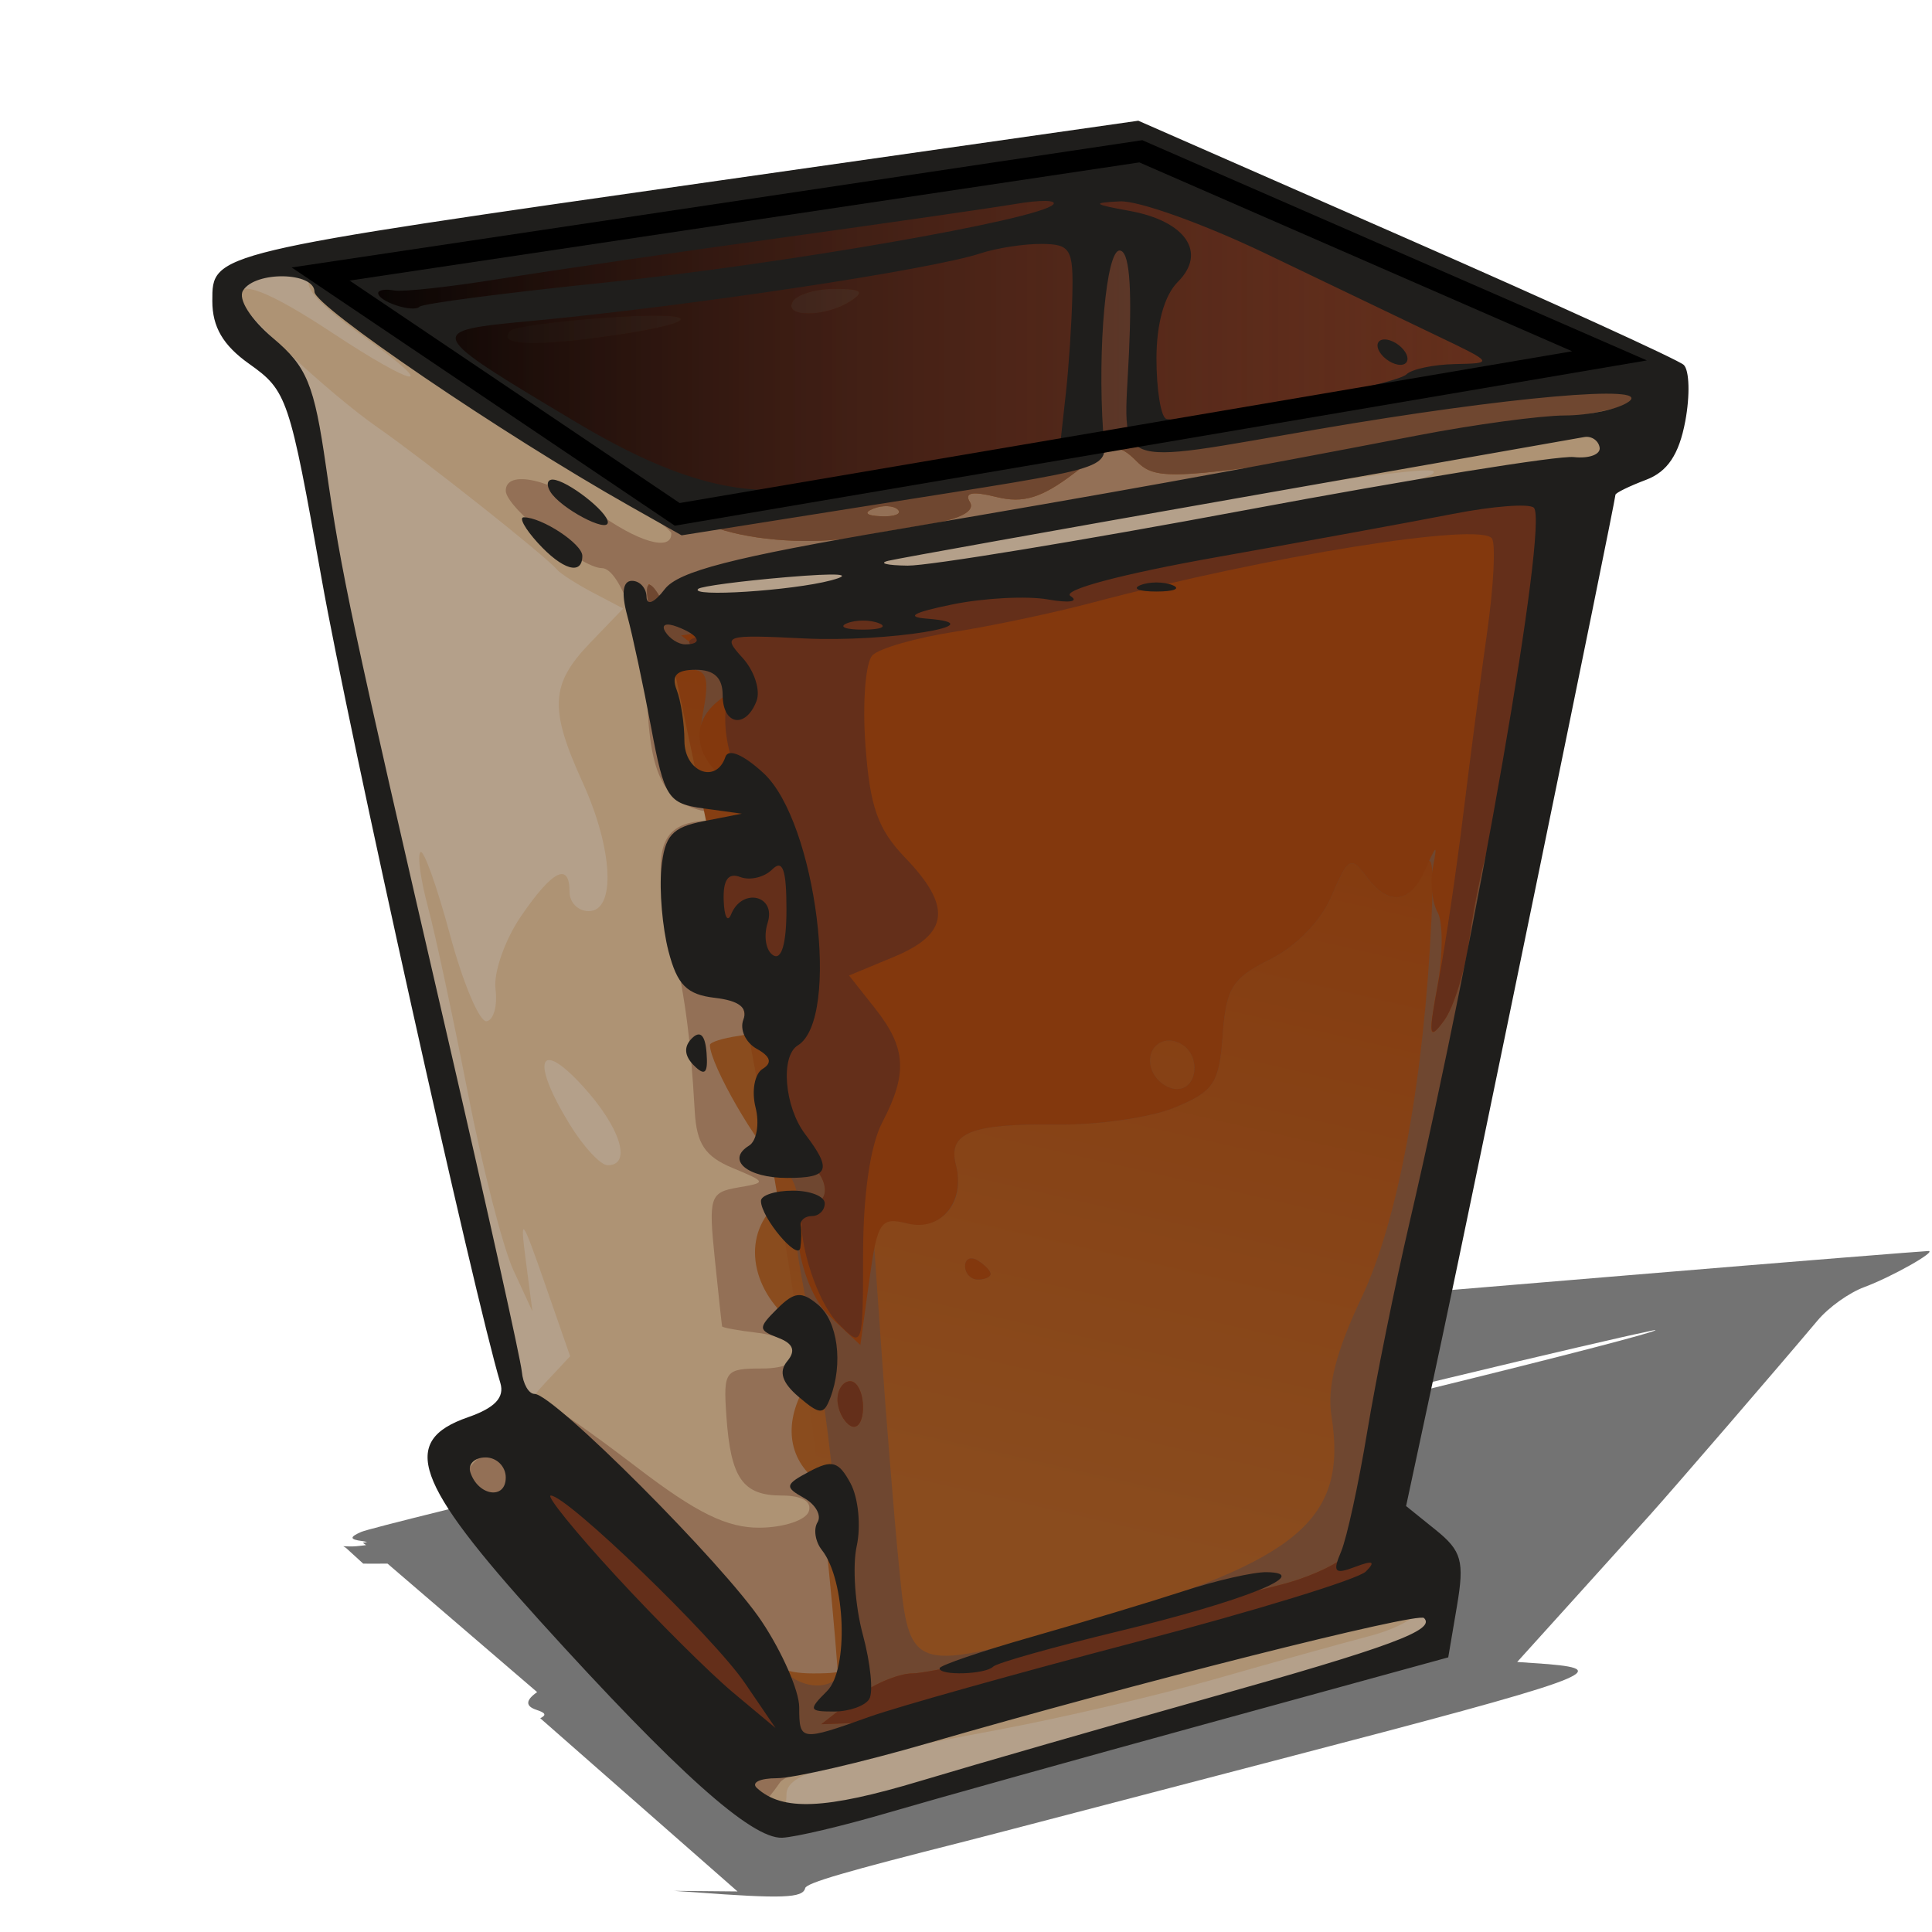<?xml version="1.0" encoding="UTF-8" standalone="no"?>
<!-- Created with Inkscape (http://www.inkscape.org/) -->
<svg
   xmlns:dc="http://purl.org/dc/elements/1.1/"
   xmlns:cc="http://creativecommons.org/ns#"
   xmlns:rdf="http://www.w3.org/1999/02/22-rdf-syntax-ns#"
   xmlns:svg="http://www.w3.org/2000/svg"
   xmlns="http://www.w3.org/2000/svg"
   xmlns:xlink="http://www.w3.org/1999/xlink"
   xmlns:sodipodi="http://sodipodi.sourceforge.net/DTD/sodipodi-0.dtd"
   xmlns:inkscape="http://www.inkscape.org/namespaces/inkscape"
   width="48"
   height="48"
   id="svg2"
   sodipodi:version="0.32"
   inkscape:version="0.46"
   version="1.0"
   sodipodi:docbase="/home/tim/pix/icons/Baroque/scalable/filesystems"
   sodipodi:docname="edit-delete.svg"
   inkscape:output_extension="org.inkscape.output.svg.inkscape">
  <defs
     id="defs4">
    <inkscape:perspective
       sodipodi:type="inkscape:persp3d"
       inkscape:vp_x="0 : 45 : 1"
       inkscape:vp_y="0 : 1000 : 0"
       inkscape:vp_z="90 : 45 : 1"
       inkscape:persp3d-origin="45 : 30 : 1"
       id="perspective32" />
    <linearGradient
       id="linearGradient3166">
      <stop
         style="stop-color:#83380d;stop-opacity:1;"
         offset="0"
         id="stop3168" />
      <stop
         style="stop-color:#8a4c1e;stop-opacity:1;"
         offset="1"
         id="stop3170" />
    </linearGradient>
    <linearGradient
       id="linearGradient3293">
      <stop
         style="stop-color:#633029;stop-opacity:0;"
         offset="0"
         id="stop3295" />
      <stop
         style="stop-color:#000000;stop-opacity:1;"
         offset="1"
         id="stop3297" />
    </linearGradient>
    <linearGradient
       inkscape:collect="always"
       xlink:href="#linearGradient3293"
       id="linearGradient3299"
       x1="13.511"
       y1="13.892"
       x2="74.59"
       y2="13.892"
       gradientUnits="userSpaceOnUse" />
    <filter
       inkscape:collect="always"
       id="filter3364">
      <feGaussianBlur
         inkscape:collect="always"
         stdDeviation="0.779"
         id="feGaussianBlur3366" />
    </filter>
    <linearGradient
       inkscape:collect="always"
       xlink:href="#linearGradient3166"
       id="linearGradient3172"
       x1="33.245"
       y1="29.658"
       x2="42.269"
       y2="69.365"
       gradientUnits="userSpaceOnUse"
       spreadMethod="pad" />
    <linearGradient
       inkscape:collect="always"
       xlink:href="#linearGradient3166"
       id="linearGradient2433"
       gradientUnits="userSpaceOnUse"
       spreadMethod="pad"
       x1="33.245"
       y1="29.658"
       x2="42.269"
       y2="69.365" />
    <linearGradient
       inkscape:collect="always"
       xlink:href="#linearGradient3293"
       id="linearGradient2435"
       gradientUnits="userSpaceOnUse"
       x1="13.511"
       y1="13.892"
       x2="74.59"
       y2="13.892" />
  </defs>
  <sodipodi:namedview
     id="base"
     pagecolor="#ffffff"
     bordercolor="#666666"
     borderopacity="1.0"
     gridtolerance="10000"
     guidetolerance="10"
     objecttolerance="10"
     inkscape:pageopacity="0.0"
     inkscape:pageshadow="2"
     inkscape:zoom="8.4222222"
     inkscape:cx="40.032855"
     inkscape:cy="20.831773"
     inkscape:document-units="px"
     inkscape:current-layer="layer3"
     width="90px"
     height="90px"
     inkscape:window-width="867"
     inkscape:window-height="686"
     inkscape:window-x="164"
     inkscape:window-y="146"
     showgrid="true">
    <inkscape:grid
       type="xygrid"
       id="grid2429"
       visible="true"
       enabled="true" />
    <inkscape:grid
       type="axonomgrid"
       id="grid2431"
       units="mm"
       visible="true"
       enabled="true" />
  </sodipodi:namedview>
  <g
     inkscape:label="Layer 1"
     inkscape:groupmode="layer"
     id="layer1"
     style="display:inline"
     transform="translate(0.698,-4.279)" />
  <g
     inkscape:groupmode="layer"
     id="layer2"
     inkscape:label="colours"
     style="display:inline"
     transform="translate(0.698,-4.279)" />
  <g
     inkscape:groupmode="layer"
     id="layer4"
     inkscape:label="empty"
     style="display:inline"
     transform="translate(0.698,-4.279)" />
  <g
     inkscape:groupmode="layer"
     id="layer3"
     inkscape:label="trace"
     style="display:inline"
     transform="translate(0.698,-4.279)">
    <g
       id="g2415"
       transform="matrix(-0.533,0,0,0.535,46.884,4.989)">
      <path
         transform="matrix(0.999,4.7993646e-2,0.309,0.923,-25.524,3.835)"
         id="path3354"
         d="M 7.312,56.969 C 6.883,56.998 8.651,58.209 9.781,58.656 C 10.423,58.911 11.152,59.603 11.469,60.25 C 12.578,62.512 15.629,68.475 16.344,69.781 C 16.744,70.513 17.796,72.42 18.688,74.031 L 20.312,76.969 L 18.812,77.156 C 15.605,77.606 16.614,77.991 29.969,81.344 C 36.415,82.962 42.578,84.521 43.656,84.781 C 48.806,86.023 50.525,86.512 50.5,86.781 C 50.453,87.284 51.438,87.266 55.656,86.719 C 56.053,86.667 56.311,86.643 56.688,86.594 L 53.656,86.781 L 65.75,77.438 C 65.489,77.285 65.59,77.173 66.062,77 C 66.651,76.784 66.737,76.481 66.312,76.094 L 75.438,69.156 C 75.818,69.13 76.199,69.127 76.594,69.094 L 77.656,68.25 L 77.812,68.156 C 77.63,68.167 77.428,68.202 77.188,68.188 C 76.997,68.176 76.864,68.169 76.75,68.156 L 76.938,68.031 L 76.75,68 C 76.829,67.982 76.884,67.958 77,67.938 C 77.622,67.825 77.665,67.702 77.188,67.469 C 76.577,67.17 57.023,62.771 41.031,59.344 L 34.812,58 L 21.188,57.469 C 13.682,57.177 7.435,56.96 7.312,56.969 z M 19,60.344 C 19,60.337 19.029,60.343 19.062,60.344 C 19.14,60.346 19.302,60.394 19.562,60.438 C 20.105,60.528 23.925,61.343 28.062,62.281 C 45.579,66.252 51.458,67.586 54.406,68.219 C 56.124,68.587 57.375,68.935 57.156,69 C 56.51,69.192 56.592,69.217 29.031,62.844 C 22.788,61.4 19.003,60.444 19,60.344 z"
         style="fill:#171717;fill-opacity:0.6;display:inline;filter:url(#filter3364)" />
      <path
         style="fill:#b4a08a;display:inline"
         d="M 47.558,82.295 C 45.595,81.713 39.306,79.968 33.582,78.418 C 27.857,76.867 22.839,75.344 22.43,75.034 C 21.281,74.161 21.551,71.589 22.946,70.115 C 24.345,68.638 24.283,67.956 21.736,56.803 C 20.042,49.384 15.89,28.803 15.392,25.358 C 15.087,23.239 14.502,21.984 13.306,20.875 C 11.329,19.043 10.567,16.668 11.687,15.827 C 12.117,15.504 14.208,14.499 16.335,13.594 C 18.461,12.688 23.796,10.344 28.192,8.385 L 36.183,4.822 L 41.87,5.549 C 58.262,7.647 78.458,10.967 78.885,11.634 C 79.601,12.752 79.528,12.919 77.377,15.117 C 75.637,16.894 75.247,17.881 74.368,22.73 C 73.273,28.774 70.287,42.667 67.464,54.85 C 65.316,64.12 65.305,64.464 67.14,64.921 C 68.966,65.376 69.5,66.707 68.451,68.193 C 68.003,68.827 64.636,72.522 60.968,76.405 C 53.544,84.263 53.807,84.148 47.558,82.295 z"
         id="path2301" />
      <path
         style="fill:#ae9374;display:inline"
         d="M 52.613,82.011 C 52.613,81.051 50.825,80.505 42.8,79.013 C 39.856,78.466 35.306,77.408 32.689,76.661 C 30.073,75.915 26.81,75.01 25.44,74.651 C 22.31,73.83 21.462,71.988 23.509,70.455 C 24.813,69.48 24.848,69.259 24.258,65.681 C 23.917,63.617 22.38,56.221 20.842,49.245 C 19.304,42.268 17.408,33.161 16.628,29.006 C 15.404,22.482 14.963,21.171 13.394,19.398 C 11.244,16.97 11.156,16.418 12.831,15.891 C 13.521,15.674 19.075,13.233 25.172,10.467 L 36.258,5.437 L 54.397,7.971 C 64.373,9.364 73.154,10.725 73.91,10.994 C 75.568,11.586 75.242,12.21 72.09,14.475 C 68.729,16.891 69.963,16.644 73.765,14.141 C 76.736,12.185 78.186,11.627 78.186,12.441 C 78.186,12.999 73.979,16.921 71.644,18.541 C 69.479,20.042 63.836,24.498 63.318,25.115 C 63.154,25.31 62.391,25.798 61.622,26.2 L 60.223,26.931 L 61.771,28.533 C 63.616,30.444 63.677,31.589 62.115,35.002 C 60.691,38.115 60.555,40.985 61.831,40.985 C 62.322,40.985 62.723,40.587 62.723,40.1 C 62.723,38.683 63.513,39.074 64.986,41.22 C 65.74,42.319 66.275,43.844 66.175,44.609 C 66.076,45.374 66.262,46.044 66.589,46.098 C 66.916,46.151 67.684,44.347 68.295,42.087 C 68.906,39.828 69.527,38.099 69.674,38.245 C 69.822,38.391 69.665,39.532 69.327,40.78 C 68.989,42.029 68.153,45.909 67.469,49.403 C 66.785,52.897 65.827,56.613 65.34,57.662 L 64.454,59.569 L 64.763,57.21 C 65.041,55.085 64.954,55.189 63.884,58.252 L 62.696,61.655 L 63.899,62.936 C 64.561,63.64 65.102,64.427 65.102,64.684 C 65.102,64.941 65.771,65.318 66.589,65.522 C 69.407,66.224 68.635,67.348 57.409,78.891 C 53.436,82.976 52.613,83.512 52.613,82.011 z M 62.729,50.867 C 64.54,47.922 64.168,46.863 62.111,49.107 C 60.353,51.023 59.796,52.785 60.948,52.785 C 61.279,52.785 62.081,51.922 62.729,50.867 z M 57.37,26.278 C 57.37,25.977 55.832,25.561 53.951,25.352 C 52.07,25.144 46.918,24.341 42.502,23.568 C 29.938,21.366 22.73,20.285 22.454,20.559 C 22.18,20.83 24.867,21.426 33.284,22.961 C 55.375,26.988 57.37,27.262 57.37,26.278 z"
         id="path2299" />
      <path
         style="fill:#937056;display:inline"
         d="M 52.907,81.438 C 52.406,80.723 44.266,78.411 27.337,74.177 C 22.347,72.929 21.877,72.443 23.766,70.486 L 25.297,68.902 L 21.488,51.256 C 17.168,31.238 15.005,20.278 15.315,19.971 C 15.432,19.855 18.719,20.414 22.621,21.212 C 32.852,23.304 53.548,26.826 55.61,26.826 C 56.778,26.826 57.37,26.528 57.37,25.941 C 57.37,25.356 56.781,25.056 55.635,25.056 C 54.681,25.056 45.274,23.605 34.73,21.831 C 24.186,20.058 15.338,18.743 15.067,18.909 C 14.297,19.381 12.172,18.032 12.172,17.071 C 12.172,16.595 12.455,16.206 12.801,16.206 C 13.148,16.206 15.623,15.173 18.303,13.911 C 33.875,6.572 34.882,6.177 37.973,6.181 C 41.238,6.185 73.159,10.662 74.119,11.251 C 75.1,11.852 73.18,13.41 65.432,18.299 C 61.342,20.88 57.989,23.19 57.981,23.434 C 57.95,24.313 59.56,23.845 61.534,22.401 C 63.544,20.93 65.697,20.445 65.697,21.464 C 65.697,22.24 62.186,25.056 61.218,25.056 C 60.337,25.056 59.2,28.378 59.099,31.251 C 58.979,34.646 58.301,35.948 56.452,36.342 L 54.694,36.716 L 56.348,36.786 C 58.503,36.877 58.921,38.106 58.055,41.813 C 57.351,44.832 57.092,46.706 56.887,50.292 C 56.801,51.789 56.407,52.377 55.14,52.905 C 53.53,53.575 53.526,53.589 54.888,53.822 C 56.177,54.042 56.249,54.266 55.955,57.109 C 55.782,58.787 55.628,60.208 55.613,60.268 C 55.598,60.327 54.871,60.46 53.997,60.563 C 51.688,60.834 51.475,62.224 53.743,62.224 C 55.482,62.224 55.56,62.328 55.413,64.437 C 55.212,67.326 54.652,68.124 52.825,68.124 C 51.889,68.124 51.417,68.401 51.572,68.861 C 51.708,69.267 52.734,69.607 53.852,69.617 C 55.381,69.63 56.799,68.937 59.584,66.814 C 61.619,65.263 63.436,63.994 63.622,63.994 C 64.233,63.994 67.481,66.565 67.481,67.049 C 67.481,67.814 54.294,82.283 53.597,82.283 C 53.543,82.283 53.232,81.903 52.907,81.438 z"
         id="path2297" />
      <path
         style="fill:#8a4c1e;display:inline"
         d="M 47.855,79.052 C 45.075,78.306 38.652,76.586 33.582,75.229 C 28.512,73.872 24.113,72.518 23.806,72.22 C 23.462,71.886 23.756,71.144 24.575,70.279 C 26.09,68.68 26.336,70.44 21.75,50.096 C 18.499,35.678 15.587,20.881 15.932,20.539 C 16.087,20.385 17.245,20.531 18.505,20.864 C 19.764,21.198 23.204,21.894 26.147,22.413 C 58.155,28.051 57.545,27.976 58.571,26.383 C 59.132,25.514 59.175,25.583 58.844,26.826 C 58.628,27.637 58.309,29.828 58.136,31.695 C 57.841,34.886 57.713,35.117 56.001,35.557 C 53.623,36.168 53.28,37.309 55.402,37.55 C 56.912,37.722 57.091,37.986 57.258,40.291 C 57.463,43.112 56.756,44.361 54.8,44.637 C 53.095,44.878 53.128,46.537 54.843,46.779 C 55.579,46.882 56.181,47.072 56.181,47.201 C 56.181,48.109 53.889,52.055 52.967,52.735 C 51.853,53.556 51.853,53.585 52.972,54.505 C 54.681,55.908 54.375,58.482 52.305,60.12 C 50.963,61.181 50.715,61.679 51.219,62.302 C 52.595,64.002 52.75,65.816 51.626,67.052 C 50.919,67.828 50.511,69.226 50.475,70.992 C 50.444,72.497 50.212,74.326 49.96,75.056 C 49.547,76.248 49.691,76.384 51.369,76.384 C 52.773,76.384 53.366,76.045 53.759,75.02 C 54.421,73.293 63.261,65.058 64.145,65.346 C 64.508,65.463 64.886,66.37 64.985,67.36 C 65.136,68.861 64.504,69.904 61.174,73.646 C 58.979,76.114 56.714,78.281 56.142,78.461 C 55.57,78.641 54.951,79.177 54.768,79.651 C 54.349,80.733 54.023,80.705 47.855,79.052 z M 49.044,23.552 C 48.554,23.449 47.141,23.201 45.906,23.001 C 44.492,22.772 43.808,22.397 44.061,21.99 C 44.337,21.548 43.948,21.473 42.83,21.751 C 41.582,22.061 40.727,21.803 39.214,20.658 C 37.385,19.274 37.158,19.232 36.266,20.117 C 35.374,21.002 34.489,20.95 24.777,19.452 C 13.297,17.681 11.691,17.313 13.823,16.944 C 14.569,16.815 15.828,16.066 16.621,15.278 C 17.415,14.491 18.367,13.846 18.736,13.846 C 19.106,13.846 22.839,12.255 27.031,10.31 C 31.224,8.366 35.639,6.649 36.843,6.496 C 38.046,6.344 43.492,6.885 48.944,7.699 C 54.396,8.513 61.667,9.564 65.102,10.035 C 68.536,10.505 71.992,11.04 72.781,11.224 C 74.188,11.551 74.194,11.578 73.079,12.606 C 70.999,14.523 57.497,22.742 55.489,23.314 C 53.596,23.852 50.943,23.95 49.044,23.552 z M 48.561,22.293 C 48.132,22.123 47.619,22.144 47.421,22.34 C 47.224,22.536 47.575,22.675 48.202,22.649 C 48.895,22.621 49.036,22.481 48.561,22.293 z"
         id="path2295" />
      <path
         sodipodi:nodetypes="ccccc"
         id="path3156"
         d="M 15.198,20.185 L 58.417,27.071 C 54.787,44.011 51.254,60.95 50.106,77.889 L 25.409,70.528 L 15.198,20.185 z"
         style="fill:url(#linearGradient2433);fill-opacity:1;fill-rule:evenodd;stroke:none;stroke-width:1px;stroke-linecap:butt;stroke-linejoin:miter;stroke-opacity:1;display:inline" />
      <path
         style="fill:#6f4730;display:inline"
         d="M 47.855,79.052 C 45.075,78.306 38.652,76.586 33.582,75.229 C 28.512,73.872 24.113,72.518 23.806,72.22 C 23.462,71.886 23.756,71.144 24.575,70.279 C 26.09,68.68 26.336,70.44 21.75,50.096 C 18.499,35.678 15.587,20.881 15.932,20.539 C 16.087,20.385 17.245,20.531 18.505,20.864 C 19.764,21.198 23.204,21.894 26.147,22.413 C 58.162,28.052 57.575,27.98 58.512,26.383 C 59.29,25.059 59.33,26.29 58.575,28.262 C 58.256,29.095 57.574,29.776 57.061,29.776 C 56.329,29.776 56.206,30.191 56.491,31.701 C 56.789,33.274 56.576,33.886 55.329,35.048 C 53.388,36.857 53.408,37.322 55.438,37.554 C 56.906,37.721 57.092,38.001 57.258,40.291 C 57.463,43.112 56.756,44.361 54.8,44.637 C 53.642,44.801 53.49,45.218 53.365,48.584 C 53.288,50.654 52.931,52.7 52.57,53.13 C 52.21,53.561 52.043,54.124 52.199,54.381 C 52.354,54.639 52.238,56.177 51.939,57.799 C 51.64,59.422 51.278,61.413 51.133,62.224 C 50.268,67.069 49.647,76.037 50.141,76.528 C 51.098,77.476 52.864,76.74 53.679,75.054 C 54.107,74.168 55.043,73.132 55.759,72.752 C 56.476,72.372 58.641,70.518 60.57,68.633 C 62.5,66.749 64.309,65.348 64.59,65.52 C 64.872,65.693 65.102,66.598 65.102,67.533 C 65.102,68.789 64.07,70.392 61.142,73.683 C 58.964,76.13 56.714,78.281 56.142,78.461 C 55.57,78.641 54.951,79.177 54.768,79.651 C 54.349,80.733 54.023,80.705 47.855,79.052 z M 47.371,71.369 C 47.595,69.097 47.969,64.503 48.201,61.159 L 48.624,55.079 L 47.107,55.456 C 45.411,55.879 44.24,54.563 44.713,52.767 C 45.104,51.284 44.001,50.843 40.038,50.899 C 38.114,50.926 35.622,50.568 34.501,50.103 C 32.686,49.351 32.441,48.98 32.278,46.744 C 32.118,44.549 31.837,44.102 30.059,43.222 C 28.844,42.621 27.689,41.431 27.194,40.272 C 26.438,38.501 26.298,38.421 25.596,39.363 C 24.548,40.77 23.538,40.659 22.906,39.068 C 22.53,38.12 22.426,38.753 22.543,41.28 C 22.892,48.816 24.097,55.336 25.805,58.932 C 27.003,61.454 27.419,63.086 27.208,64.429 C 26.454,69.211 28.702,71.125 38.384,73.943 C 46.892,76.42 46.871,76.426 47.371,71.369 z M 43.097,57.834 C 43.097,57.691 43.365,57.41 43.692,57.21 C 44.019,57.009 44.287,57.126 44.287,57.47 C 44.287,57.813 44.019,58.094 43.692,58.094 C 43.365,58.094 43.097,57.977 43.097,57.834 z M 35.573,48.379 C 35.955,47.393 35.069,46.633 34.176,47.18 C 33.287,47.725 33.459,49.245 34.41,49.245 C 34.866,49.245 35.389,48.855 35.573,48.379 z M 49.044,23.552 C 48.554,23.449 47.141,23.201 45.906,23.001 C 44.492,22.772 43.808,22.397 44.061,21.99 C 44.337,21.548 43.948,21.473 42.83,21.751 C 41.582,22.061 40.727,21.803 39.214,20.658 C 37.385,19.274 37.158,19.232 36.266,20.117 C 35.374,21.002 34.489,20.95 24.777,19.452 C 13.297,17.681 11.691,17.313 13.823,16.944 C 14.569,16.815 15.828,16.066 16.621,15.278 C 17.415,14.491 18.367,13.846 18.736,13.846 C 19.106,13.846 22.839,12.255 27.031,10.31 C 31.224,8.366 35.639,6.649 36.843,6.496 C 38.046,6.344 43.492,6.885 48.944,7.699 C 54.396,8.513 61.667,9.564 65.102,10.035 C 68.536,10.505 71.992,11.04 72.781,11.224 C 74.188,11.551 74.194,11.578 73.079,12.606 C 70.999,14.523 57.497,22.742 55.489,23.314 C 53.596,23.852 50.943,23.95 49.044,23.552 z M 48.561,22.293 C 48.132,22.123 47.619,22.144 47.421,22.34 C 47.224,22.536 47.575,22.675 48.202,22.649 C 48.895,22.621 49.036,22.481 48.561,22.293 z"
         id="path2293" />
      <path
         style="fill:#83380d;display:inline"
         d="M 52.843,78.006 C 53.377,77.276 54.048,76.148 54.335,75.499 C 55.081,73.808 63.299,66.273 63.956,66.676 C 65.286,67.492 64.173,69.343 59.452,74.171 C 56.222,77.473 53.947,79.334 53.138,79.334 C 51.935,79.334 51.92,79.268 52.843,78.006 z M 44.584,77.498 C 42.621,76.872 38.875,75.832 36.258,75.188 C 29.008,73.402 25.112,72.308 24.761,71.96 C 24.586,71.786 24.748,71.341 25.121,70.971 C 25.629,70.467 26.026,70.484 26.7,71.039 C 27.195,71.447 28.478,71.996 29.55,72.26 C 30.623,72.523 34.651,73.559 38.503,74.561 C 42.355,75.564 46.06,76.384 46.736,76.384 C 47.412,76.384 48.645,76.915 49.477,77.564 L 50.989,78.744 L 49.571,78.69 C 48.79,78.66 46.546,78.124 44.584,77.498 z M 49.044,64.029 C 49.044,63.361 49.312,62.814 49.639,62.814 C 49.966,62.814 50.234,63.197 50.234,63.664 C 50.234,64.132 49.966,64.679 49.639,64.879 C 49.312,65.08 49.044,64.697 49.044,64.029 z M 48.754,58.142 C 48.372,55.387 48.23,55.177 46.965,55.492 C 45.414,55.878 44.261,54.482 44.713,52.767 C 45.104,51.284 44.001,50.843 40.038,50.899 C 38.114,50.926 35.622,50.568 34.501,50.103 C 32.686,49.351 32.441,48.98 32.278,46.744 C 32.118,44.549 31.837,44.102 30.059,43.222 C 28.844,42.621 27.689,41.431 27.194,40.272 C 26.438,38.501 26.298,38.421 25.596,39.363 C 24.55,40.767 23.551,40.66 22.841,39.068 C 22.293,37.842 22.266,37.835 22.485,38.984 C 22.615,39.668 22.512,40.598 22.257,41.05 C 22.002,41.503 22.012,43.063 22.28,44.518 C 22.707,46.833 22.666,47.025 21.955,46.059 C 21.507,45.452 20.977,43.73 20.775,42.233 C 20.574,40.736 20.151,38.714 19.834,37.74 C 19.132,35.581 16.294,21.359 16.521,21.135 C 16.61,21.046 18.39,21.369 20.476,21.852 C 22.562,22.334 25.896,22.977 27.885,23.279 C 29.873,23.581 36.317,24.656 42.205,25.668 C 48.093,26.679 53.948,27.658 55.217,27.844 L 57.523,28.181 L 56.109,29.281 C 54.783,30.312 54.759,30.43 55.735,31.176 C 57.59,32.593 56.576,34.832 53.604,35.881 C 52.133,36.401 52.66,37.693 54.443,37.938 C 56.548,38.226 56.906,38.812 56.45,41.225 C 56.123,42.954 55.637,43.555 54.029,44.221 C 51.798,45.146 51.645,45.479 52.829,46.839 C 54,48.182 53.403,52.054 51.955,52.509 C 50.797,52.874 50.359,54.555 51.423,54.555 C 52.657,54.555 52.041,58.458 50.593,59.807 L 49.168,61.134 L 48.754,58.142 z M 35.573,48.379 C 35.955,47.393 35.069,46.633 34.176,47.18 C 33.287,47.725 33.459,49.245 34.41,49.245 C 34.866,49.245 35.389,48.855 35.573,48.379 z M 43.097,57.834 C 43.097,57.691 43.365,57.41 43.692,57.21 C 44.019,57.009 44.287,57.126 44.287,57.47 C 44.287,57.813 44.019,58.094 43.692,58.094 C 43.365,58.094 43.097,57.977 43.097,57.834 z M 48.45,21.2 C 46.323,20.795 43.647,20.431 42.502,20.391 C 39.16,20.274 38.868,19.818 38.648,14.375 C 38.457,9.63 38.39,9.422 37.056,9.422 C 35.69,9.422 35.667,9.517 35.878,14.289 C 35.996,16.966 35.934,19.156 35.74,19.156 C 34.64,19.156 17.291,16.171 17.06,15.942 C 16.472,15.36 33.433,7.836 36.462,7.336 C 38.924,6.929 41.874,7.143 49.546,8.284 C 54.994,9.094 62.393,10.165 65.987,10.665 C 69.582,11.164 72.66,11.717 72.827,11.893 C 72.994,12.07 72.623,12.516 72.003,12.883 C 71.382,13.251 67.903,15.472 64.271,17.82 C 56.935,22.563 56.306,22.697 48.45,21.2 z M 65.476,14.021 C 65.311,13.858 63.353,13.592 61.125,13.432 C 56.262,13.081 56.374,13.677 61.296,14.339 C 64.632,14.788 66.134,14.674 65.476,14.021 z M 52.315,12.666 C 52.113,12.342 51.228,12.081 50.347,12.086 C 49.096,12.093 48.941,12.219 49.639,12.666 C 50.814,13.42 52.785,13.42 52.315,12.666 z"
         id="path2291" />
      <path
         style="fill:#642f1a;display:inline"
         d="M 52.843,78.006 C 53.377,77.276 54.05,76.14 54.339,75.481 C 55.013,73.941 63.63,66.27 64.129,66.766 C 65.14,67.768 64.093,69.425 59.452,74.171 C 56.222,77.473 53.947,79.334 53.138,79.334 C 51.935,79.334 51.92,79.268 52.843,78.006 z M 44.584,77.498 C 42.621,76.872 38.875,75.832 36.258,75.188 C 29.008,73.402 25.112,72.308 24.761,71.96 C 24.586,71.786 24.748,71.341 25.121,70.971 C 25.629,70.467 26.026,70.484 26.7,71.039 C 27.195,71.447 28.478,71.996 29.55,72.26 C 30.623,72.523 34.651,73.559 38.503,74.561 C 42.355,75.564 46.06,76.384 46.736,76.384 C 47.412,76.384 48.645,76.915 49.477,77.564 L 50.989,78.744 L 49.571,78.69 C 48.79,78.66 46.546,78.124 44.584,77.498 z M 49.044,64.029 C 49.044,63.361 49.312,62.814 49.639,62.814 C 49.966,62.814 50.234,63.197 50.234,63.664 C 50.234,64.132 49.966,64.679 49.639,64.879 C 49.312,65.08 49.044,64.697 49.044,64.029 z M 49.041,56.898 C 49.038,54.142 48.704,51.856 48.149,50.8 C 46.955,48.529 47.029,47.335 48.477,45.509 L 49.695,43.974 L 47.585,43.1 C 45.034,42.042 44.892,40.769 47.073,38.511 C 48.356,37.183 48.722,36.15 48.932,33.272 C 49.076,31.301 48.928,29.424 48.603,29.101 C 48.277,28.779 46.571,28.291 44.811,28.018 C 43.051,27.744 40.138,27.131 38.339,26.654 C 30.132,24.482 20.213,22.9 19.724,23.686 C 19.549,23.967 19.651,25.916 19.951,28.019 C 20.25,30.121 20.756,33.965 21.074,36.56 C 21.393,39.156 21.907,42.607 22.216,44.228 C 22.704,46.791 22.671,47.031 21.959,46.066 C 21.509,45.455 20.977,43.73 20.775,42.233 C 20.574,40.736 20.151,38.714 19.834,37.74 C 19.132,35.581 16.294,21.359 16.521,21.135 C 16.61,21.046 18.39,21.369 20.476,21.852 C 22.562,22.334 25.896,22.977 27.885,23.279 C 31.511,23.831 49.977,26.961 54.992,27.874 C 57.565,28.343 57.614,28.39 56.284,29.114 C 55.398,29.595 55.027,30.197 55.255,30.785 C 55.906,32.468 54.956,35.547 53.684,35.877 C 52.102,36.287 52.619,37.688 54.443,37.938 C 56.548,38.226 56.906,38.812 56.45,41.225 C 56.123,42.954 55.637,43.555 54.029,44.221 C 52.012,45.057 51.502,45.909 52.613,46.59 C 52.94,46.791 53.207,48.116 53.207,49.535 C 53.207,51.597 52.969,52.19 52.018,52.49 C 50.773,52.882 50.345,54.555 51.489,54.555 C 52.513,54.555 51.531,58.786 50.192,60.143 C 49.056,61.295 49.044,61.262 49.041,56.898 z M 48.45,21.2 C 46.323,20.795 43.647,20.431 42.502,20.391 C 39.16,20.274 38.868,19.818 38.648,14.375 C 38.457,9.63 38.39,9.422 37.056,9.422 C 35.69,9.422 35.667,9.517 35.878,14.289 C 35.996,16.966 35.934,19.156 35.74,19.156 C 34.64,19.156 17.291,16.171 17.06,15.942 C 16.472,15.36 33.433,7.836 36.462,7.336 C 38.924,6.929 41.874,7.143 49.546,8.284 C 54.994,9.094 62.393,10.165 65.987,10.665 C 69.582,11.164 72.66,11.717 72.827,11.893 C 72.994,12.07 72.623,12.516 72.003,12.883 C 71.382,13.251 67.903,15.472 64.271,17.82 C 56.935,22.563 56.306,22.697 48.45,21.2 z M 65.476,14.021 C 65.311,13.858 63.353,13.592 61.125,13.432 C 56.262,13.081 56.374,13.677 61.296,14.339 C 64.632,14.788 66.134,14.674 65.476,14.021 z M 52.315,12.666 C 52.113,12.342 51.228,12.081 50.347,12.086 C 49.096,12.093 48.941,12.219 49.639,12.666 C 50.814,13.42 52.785,13.42 52.315,12.666 z"
         id="path2289" />
      <path
         id="path2322"
         d="M 14.011,15.91 L 37.282,5.462 L 74.09,11.161 L 56.755,22.322 L 14.011,15.91 z"
         style="fill:url(#linearGradient2435);fill-opacity:1;fill-rule:evenodd;stroke:none;stroke-width:1px;stroke-linecap:butt;stroke-linejoin:miter;stroke-opacity:1;display:inline" />
      <path
         id="path2315"
         d="M 47.855,82.846 C 45.729,82.225 38.989,80.349 32.877,78.678 L 21.765,75.639 L 21.357,73.243 C 21.005,71.173 21.139,70.694 22.339,69.729 L 23.73,68.612 L 22.059,60.846 C 20.661,54.35 14.02,22.165 13.971,21.649 C 13.963,21.56 13.32,21.247 12.543,20.954 C 11.545,20.578 11.009,19.781 10.717,18.237 C 10.49,17.036 10.524,15.856 10.792,15.615 C 11.06,15.374 16.889,12.725 23.746,9.728 L 36.212,4.279 L 55.768,7.061 C 79.506,10.437 79.375,10.406 79.375,12.654 C 79.375,13.855 78.872,14.711 77.668,15.562 C 75.885,16.822 75.783,17.121 74.275,25.58 C 73.027,32.584 67.161,58.877 65.949,62.897 C 65.746,63.572 66.203,64.054 67.461,64.489 C 70.641,65.589 69.96,67.507 64.102,73.95 C 57.723,80.967 54.25,84.065 52.819,84.015 C 52.215,83.993 49.981,83.468 47.855,82.846 z M 53.995,81.701 C 54.265,81.453 53.847,81.251 53.065,81.251 C 52.284,81.251 49.119,80.522 46.033,79.63 C 36.372,76.841 23.186,73.525 22.894,73.813 C 22.331,74.366 24.427,75.141 32.93,77.522 C 37.704,78.86 43.751,80.594 46.368,81.377 C 50.81,82.706 52.807,82.79 53.995,81.701 z M 52.018,77.96 C 52.018,77.204 52.802,75.411 53.761,73.976 C 55.541,71.309 63.464,63.404 64.356,63.404 C 64.627,63.404 64.893,62.94 64.948,62.372 C 65.002,61.804 66.555,54.835 68.399,46.885 C 72.961,27.213 73.345,25.416 74.077,20.336 C 74.629,16.512 74.964,15.703 76.541,14.378 C 77.595,13.494 78.188,12.558 77.944,12.166 C 77.373,11.249 74.619,11.298 74.613,12.224 C 74.609,12.9 65.85,18.833 59.963,22.147 L 57.5,23.533 L 48.961,22.184 C 36.784,20.259 37.727,20.555 37.853,18.702 C 38.116,14.82 37.705,10.307 37.087,10.307 C 36.643,10.307 36.5,11.843 36.645,15.026 C 36.9,20.59 37.659,20.282 27.817,18.601 C 19.024,17.099 12.167,16.498 13.361,17.334 C 13.852,17.677 15.19,17.962 16.335,17.967 C 17.479,17.972 20.557,18.388 23.174,18.89 C 31.91,20.567 37.37,21.549 47.453,23.256 C 55.119,24.554 57.652,25.204 58.288,26.035 C 58.774,26.673 59.125,26.816 59.136,26.383 C 59.146,25.978 59.451,25.646 59.814,25.646 C 60.243,25.646 60.319,26.211 60.032,27.268 C 59.789,28.161 59.291,30.484 58.925,32.431 C 58.304,35.732 58.139,35.987 56.477,36.215 L 54.694,36.46 L 56.478,36.808 C 57.952,37.095 58.294,37.478 58.444,39.009 C 58.544,40.028 58.395,41.753 58.113,42.841 C 57.706,44.409 57.257,44.86 55.951,45.011 C 54.827,45.142 54.405,45.465 54.623,46.028 C 54.798,46.482 54.517,47.09 53.998,47.378 C 53.347,47.739 53.264,48.03 53.728,48.314 C 54.099,48.542 54.245,49.345 54.053,50.102 C 53.862,50.858 53.999,51.656 54.358,51.876 C 55.438,52.538 54.443,53.375 52.578,53.375 C 50.621,53.375 50.47,53.01 51.739,51.344 C 52.707,50.075 52.904,47.723 52.085,47.221 C 50.07,45.986 51.224,36.836 53.68,34.578 C 54.616,33.717 55.323,33.417 55.459,33.823 C 55.889,35.102 57.37,34.518 57.37,33.069 C 57.37,32.284 57.533,31.222 57.731,30.709 C 57.99,30.04 57.738,29.776 56.839,29.776 C 55.983,29.776 55.586,30.149 55.586,30.956 C 55.586,32.347 54.513,32.532 54.009,31.229 C 53.816,30.73 54.107,29.829 54.656,29.227 C 55.62,28.17 55.522,28.139 51.784,28.321 C 47.921,28.509 42.676,27.665 46.071,27.402 C 47.083,27.323 46.704,27.113 44.881,26.742 C 43.409,26.443 41.402,26.338 40.421,26.511 C 39.429,26.685 38.963,26.615 39.372,26.353 C 39.803,26.076 36.97,25.326 32.533,24.542 C 28.367,23.805 23.427,22.904 21.555,22.54 C 19.683,22.175 17.982,22.045 17.774,22.252 C 17.089,22.931 20.392,41.848 23.568,55.44 C 24.25,58.36 25.14,62.741 25.544,65.174 C 25.948,67.608 26.496,70.11 26.762,70.734 C 27.168,71.686 27.062,71.799 26.102,71.436 C 25.273,71.123 25.136,71.182 25.605,71.652 C 25.961,72.008 30.779,73.481 36.31,74.925 C 41.842,76.369 47.439,77.933 48.747,78.399 C 51.953,79.541 52.018,79.533 52.018,77.96 z M 48.755,77.577 C 48.558,77.26 48.692,75.911 49.054,74.578 C 49.416,73.245 49.544,71.396 49.338,70.469 C 49.133,69.542 49.262,68.233 49.624,67.561 C 50.179,66.533 50.483,66.445 51.543,67.008 C 52.682,67.612 52.707,67.73 51.803,68.232 C 51.253,68.537 50.966,69.047 51.165,69.366 C 51.363,69.685 51.271,70.266 50.96,70.657 C 49.853,72.05 49.703,76.195 50.724,77.207 C 51.6,78.076 51.573,78.154 50.396,78.154 C 49.691,78.154 48.953,77.894 48.755,77.577 z M 42.979,76.07 C 42.805,75.897 40.151,75.153 37.081,74.415 C 31.298,73.025 28.02,71.718 30.231,71.682 C 30.841,71.672 32.581,72.067 34.096,72.56 C 35.612,73.053 38.793,74.008 41.164,74.682 C 43.536,75.357 45.476,76.015 45.476,76.146 C 45.476,76.499 43.346,76.434 42.979,76.07 z M 50.577,63.606 C 49.956,61.999 50.218,60.022 51.156,59.25 C 51.917,58.623 52.247,58.659 53.045,59.451 C 53.939,60.338 53.936,60.44 53,60.797 C 52.296,61.065 52.167,61.396 52.576,61.885 C 52.983,62.372 52.818,62.883 52.043,63.541 C 51.057,64.378 50.879,64.386 50.577,63.606 z M 51.966,56.62 C 51.917,56.295 51.909,55.83 51.948,55.587 C 51.986,55.344 51.75,55.145 51.423,55.145 C 51.096,55.145 50.828,54.879 50.828,54.555 C 50.828,54.23 51.498,53.965 52.315,53.965 C 53.133,53.965 53.802,54.179 53.802,54.442 C 53.802,55.208 52.065,57.269 51.966,56.62 z M 56.337,47.57 C 56.4,46.739 56.634,46.508 57.021,46.892 C 57.408,47.276 57.375,47.706 56.925,48.153 C 56.41,48.663 56.265,48.52 56.337,47.57 z M 34.622,25.845 C 35.031,25.681 35.7,25.681 36.109,25.845 C 36.518,26.009 36.183,26.143 35.366,26.143 C 34.548,26.143 34.213,26.009 34.622,25.845 z M 62.128,24.487 C 62.128,23.93 64.009,22.696 64.858,22.696 C 65.093,22.696 64.802,23.227 64.21,23.876 C 63.057,25.14 62.128,25.413 62.128,24.487 z M 60.939,22.929 C 60.939,22.442 62.838,20.971 63.501,20.945 C 63.766,20.935 63.818,21.19 63.617,21.513 C 63.139,22.281 60.939,23.444 60.939,22.929 z M 60.545,71.877 C 62.455,69.813 63.829,68.124 63.599,68.124 C 62.838,68.124 56.021,74.682 54.558,76.821 L 53.124,78.918 L 55.098,77.275 C 56.184,76.37 58.636,73.942 60.545,71.877 z M 67.344,67.055 C 67.474,66.669 67.156,66.354 66.638,66.354 C 66.12,66.354 65.697,66.774 65.697,67.288 C 65.697,68.33 66.977,68.149 67.344,67.055 z M 53.489,41.526 C 53.08,40.246 54.682,39.877 55.192,41.133 C 55.357,41.538 55.514,41.244 55.539,40.48 C 55.571,39.53 55.327,39.188 54.767,39.401 C 54.316,39.573 53.647,39.415 53.28,39.051 C 52.787,38.562 52.613,39.045 52.613,40.902 C 52.613,42.492 52.84,43.275 53.232,43.035 C 53.572,42.827 53.688,42.147 53.489,41.526 z M 58.258,28.013 C 58.467,27.678 58.228,27.579 57.699,27.781 C 56.668,28.173 56.48,28.596 57.335,28.596 C 57.643,28.596 58.058,28.333 58.258,28.013 z M 49.788,27.615 C 49.379,27.451 48.71,27.451 48.301,27.615 C 47.892,27.779 48.227,27.913 49.044,27.913 C 49.862,27.913 50.197,27.779 49.788,27.615 z M 56.726,26.019 C 56.59,25.9 54.739,25.656 52.613,25.476 C 50.177,25.271 49.407,25.325 50.531,25.623 C 52.348,26.105 57.177,26.414 56.726,26.019 z M 47.855,24.712 C 47.364,24.598 40.005,23.283 31.5,21.791 C 22.995,20.298 15.762,19.028 15.425,18.969 C 15.088,18.91 14.766,19.127 14.709,19.451 C 14.652,19.776 15.195,19.977 15.916,19.899 C 16.637,19.821 23.516,20.928 31.203,22.359 C 38.889,23.79 45.982,24.952 46.963,24.94 C 47.944,24.929 48.346,24.826 47.855,24.712 z M 62.426,18.274 C 69.524,14.047 69.524,14.047 64.419,13.569 C 57.121,12.886 45.876,11.198 43.574,10.44 C 42.821,10.192 41.536,9.994 40.718,10 C 39.373,10.011 39.237,10.236 39.287,12.372 C 39.318,13.669 39.452,15.707 39.585,16.898 L 39.826,19.065 L 44.881,19.982 C 47.662,20.486 50.472,21.021 51.126,21.17 C 54.41,21.917 57.742,21.063 62.426,18.274 z M 35.366,15.329 C 35.366,13.702 34.997,12.385 34.368,11.761 C 33.001,10.405 34.002,8.939 36.617,8.467 C 38.336,8.156 38.403,8.09 37.066,8.024 C 36.202,7.982 33.124,9.083 30.227,10.471 C 27.329,11.859 23.754,13.569 22.282,14.269 C 19.649,15.522 19.635,15.544 21.439,15.58 C 22.448,15.6 23.472,15.815 23.715,16.059 C 24.24,16.585 34.275,18.432 34.92,18.121 C 35.165,18.003 35.366,16.747 35.366,15.329 z M 23.769,15.026 C 23.971,14.702 24.404,14.436 24.731,14.436 C 25.058,14.436 25.16,14.702 24.958,15.026 C 24.756,15.351 24.323,15.616 23.996,15.616 C 23.669,15.616 23.566,15.351 23.769,15.026 z M 71.644,12.283 C 71.644,12.141 71.309,12.086 70.9,12.161 C 70.492,12.236 68.284,11.995 65.994,11.626 C 63.704,11.256 57.816,10.4 52.91,9.722 C 48.004,9.044 43.052,8.332 41.908,8.14 C 40.763,7.948 39.985,7.961 40.179,8.169 C 40.831,8.87 52.838,10.949 61.181,11.806 C 65.73,12.273 69.57,12.772 69.714,12.915 C 70.012,13.211 71.644,12.676 71.644,12.283 z"
         style="fill:#1f1e1c;fill-opacity:1;display:inline" />
      <path
         id="path2319"
         d="M 14.248,15.198 L 36.095,5.699 L 74.327,11.398 L 57.704,22.559 L 14.248,15.198 z"
         style="fill:none;fill-opacity:0.75;fill-rule:evenodd;stroke:#000000;stroke-width:1px;stroke-linecap:butt;stroke-linejoin:miter;stroke-opacity:1" />
    </g>
  </g>
</svg>
